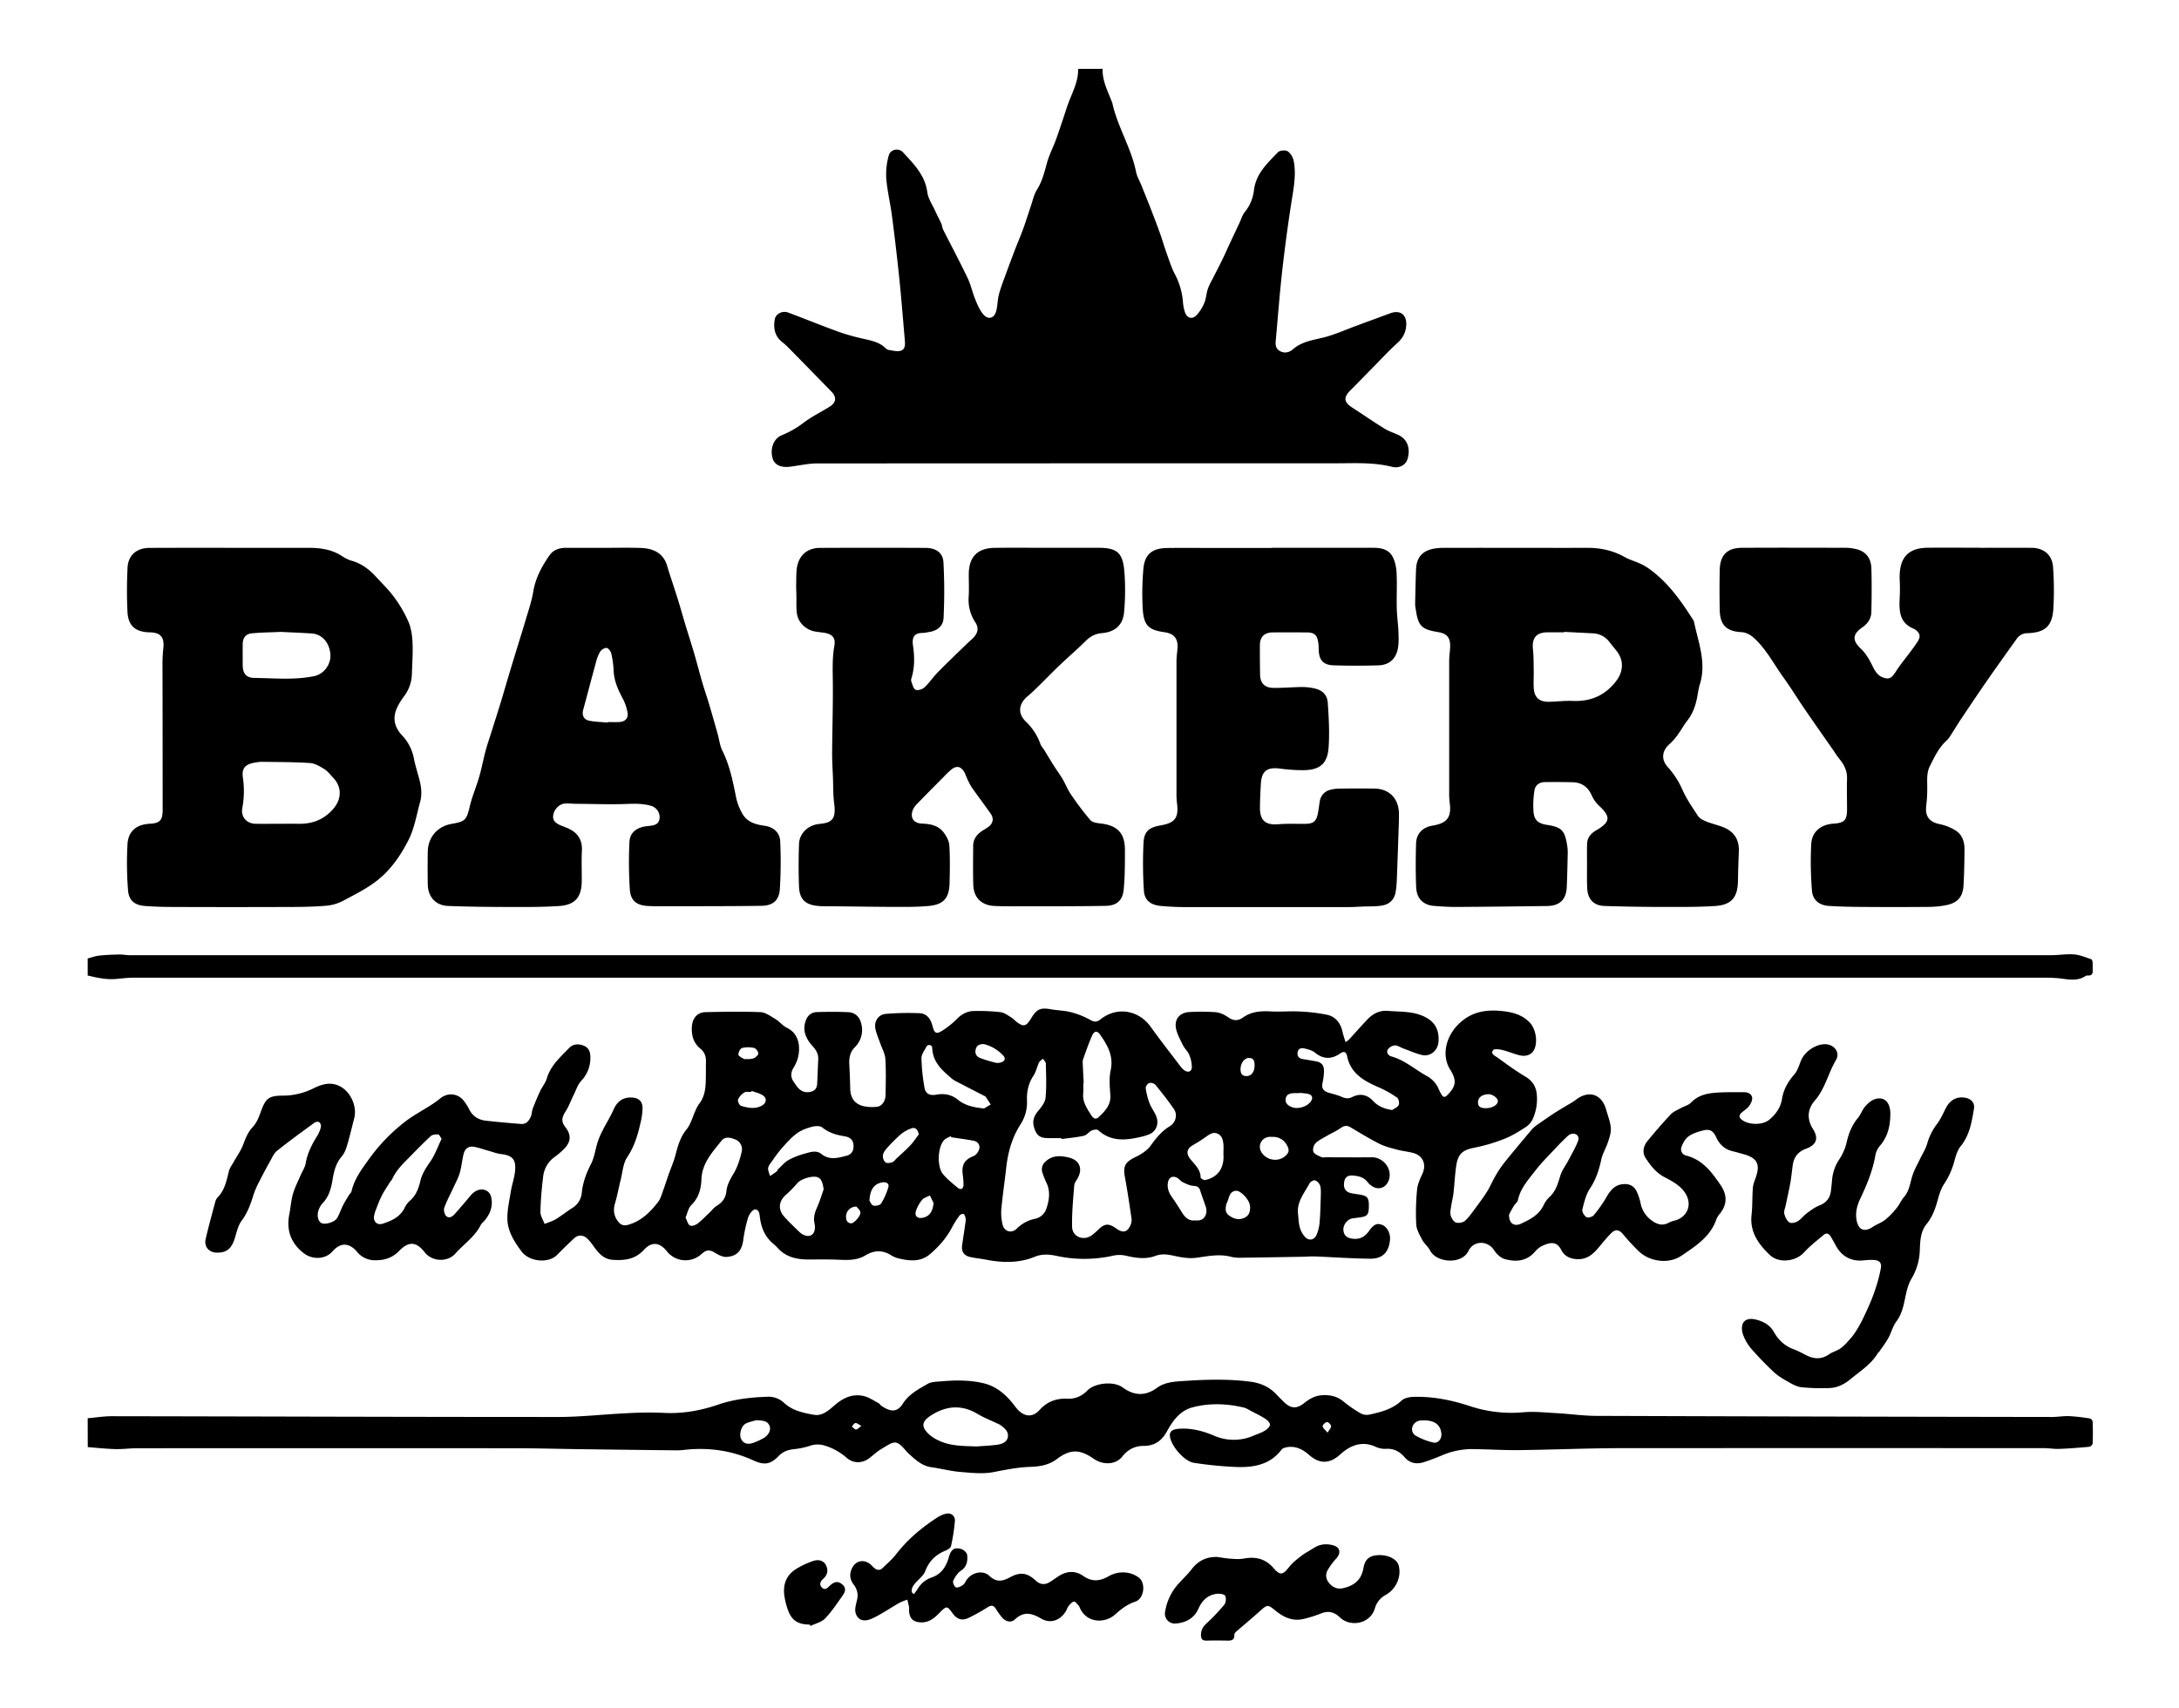 <svg id="Слой_1" xmlns="http://www.w3.org/2000/svg" viewBox="0 0 1875 1470"><path d="M948.8 59.22c-.39 10.2 4.32 19 7.82 28.09a6.27 6.27 0 0 1 .41.82c4.37 20.74 16.34 38.86 20.51 59.69.79 4 3 7.64 4.52 11.45 2.5 6.22 5 12.42 7.47 18.67 2.81 7.23 5.62 14.46 8.24 21.76 2.17 6 3.92 12.19 6.09 18.22s4.16 12.49 7.2 18.23a60.74 60.74 0 0 1 6.8 23.19 38.44 38.44 0 0 0 1.79 9.44c1.84 5.15 6.3 6.38 10 2.46a35.56 35.56 0 0 0 6.69-10.62c1.57-3.76 1.69-8.11 3-12 1.16-3.43 3.07-6.6 4.71-9.85 2.66-5.29 5.43-10.52 8-15.84 2-4.1 3.83-8.31 5.76-12.45q4.34-9.28 8.7-18.55c1.49-3.18 2.48-6.78 4.62-9.43a36.37 36.37 0 0 0 7.89-18.83c1.71-14.24 11.6-23.29 20.7-32.7 1.54-1.6 6.43-2 8.32-.75 2.53 1.66 4.61 5.3 5.2 8.41 2.29 12.1-.21 24-2.08 36q-4.48 28.8-7.76 57.79c-2.19 19.45-3.67 39-5.42 58.49-.35 3.94-1.24 8.21 2.86 10.89s8.47 1.64 11.59-1.1c8.49-7.47 19.22-8.11 29.31-11 8.63-2.49 16.92-6.19 25.37-9.32 9.76-3.62 19.54-7.19 29.3-10.79 8.15-3 13.87.95 13.66 9.59-.16 6.42-2.63 11.55-7.61 16-7.39 6.64-14.12 14-21.11 21.11-6.45 6.53-12.83 13.13-19.32 19.62-6.18 6.18-5.72 10.16 1.67 14.94 9.22 6 18.26 12.23 27.58 18 3.61 2.24 7.78 3.57 11.68 5.35 9.47 4.31 10.61 13.65 8 21.41-1.63 4.83-7.28 7.65-13 6.2-16.31-4.14-32.88-3.06-49.39-3.07q-222.69 0-445.39.11c-7.72 0-15.44 1.81-23.16 2.8-8.24 1.07-13.71-1.59-15.3-7.48-2.2-8.13 1-16.81 8-19.6a80.34 80.34 0 0 0 19-10.92c6.8-5.13 14.59-8.93 21.87-13.43 6-3.68 6.59-8.29 1.84-13.18Q696.89 318 678.24 299a54.43 54.43 0 0 0-5.16-4.56c-6.44-5.09-7.7-12-6.43-19.47.84-4.92 6.59-7.83 11.61-5.95 14.9 5.57 29.64 11.62 44.61 17a193 193 0 0 0 21.67 5.9c6.33 1.48 12.56 2.92 17.42 7.68a5.33 5.33 0 0 0 2.75 1.6c3.48.44 7.34 1.65 10.43.64 4.12-1.35 3.72-5.87 3.4-9.59-1.52-17.52-2.89-35.06-4.7-52.56-1.87-18.12-4-36.22-6.37-54.29-1.37-10.62-4-21.11-4.84-31.75a59.24 59.24 0 0 1 2.13-19.79c1.47-5.43 8.5-6.85 12.32-2.71 9.17 10 18.9 19.53 20.85 34.25.75 5.62 4.41 10.87 6.85 16.25 1.64 3.6 3.54 7.09 5.16 10.7.74 1.67.81 3.65 1.62 5.27 7 13.85 14.28 27.53 21 41.52 2.86 6 4.23 12.68 6.76 18.85 1.81 4.42 3.78 9.06 6.83 12.6 4.28 5 9.51 3.39 11.13-3.07 1.16-4.58 1.07-9.47 2.25-14 1.45-5.58 3.58-11 5.55-16.43q4-10.95 8.15-21.81c2.39-6.24 5.06-12.39 7.34-18.68 2.34-6.44 4.33-13 6.55-19.52 1.58-4.62 2.57-9.65 5.11-13.69 4.53-7.21 6.47-15.08 8.65-23.09 1.83-6.72 5.12-13 7.56-19.59 2.23-6 4.2-12.1 6.25-18.16 1.67-4.92 3.14-9.91 5-14.76 3.53-9.27 8.35-18.16 8-28.52zM75.46 1220.61c7-.61 14-1.75 21-1.74 127.89.19 255.79.67 383.68.66 19.56 0 39.12-2.29 58.69-3.2a315.4 315.4 0 0 1 32.1-.35c16.23.9 31.72-1.86 47-7.07 13.75-4.71 28-6.32 42.46-6.78a19.36 19.36 0 0 1 14.29 5.26c7.26 6.71 16.54 8.66 25.68 10.26 7.44 1.31 13.08-4.19 18.15-8.5 7.42-6.3 15.32-9.84 24.81-7.61 4.42 1 8.43 3.87 12.55 6 1.05.55 1.7 1.81 2.7 2.48 7.32 4.89 13.18 6.12 18.35-2s13.45-12.45 21.35-17c3.22-1.86 7.69-1.8 11.62-2.15 12.27-1.07 24.59-1.23 36.6 1.68 11.19 2.71 19.43 10 26.3 19 .94 1.21 1.85 2.45 2.89 3.57 6 6.37 12.92 6.91 18.75.49 6.52-7.18 14.11-10.16 23.68-9.81a21.87 21.87 0 0 0 17.37-6.89c6.54-6.8 22.83-8.42 30.48-2.85 10 7.3 19.61 7.68 29.6.41 6.68-4.86 14.62-5.36 22.38-5.88 19.27-1.3 38.54-1.93 57.8.55 8.89 1.14 16.5 4.41 22.62 11 2 2.14 4.09 4.15 6.15 6.22 6 6 11.07 6.53 17.8 1.15 4.69-3.75 9.58-6.45 15.72-6.73 6.66-.3 12.59.91 17.94 5.37a108.66 108.66 0 0 0 15.11 10.41 11.36 11.36 0 0 0 7.49.89c9.87-2.2 19.6-4.62 27.42-12 2.35-2.22 6.7-3.12 10.17-3.22 16.87-.51 33.19 2.8 49.16 8.11a113 113 0 0 0 45.78 5.11c9.54-.8 19.27.29 28.9.83 11.16.63 22.29 2.26 33.44 2.3q196.22.67 392.42.95c4.89 0 9.8-.93 14.67-.73a165.27 165.27 0 0 1 17.72 2 3.76 3.76 0 0 1 2.45 2.63c.23 6.28.26 12.58 0 18.85a4.07 4.07 0 0 1-2.68 2.88c-8.65.81-17.32 1.5-26 1.84-4.41.18-8.86-.65-13.29-.65q-180.83-.06-361.65 0c-29.88 0-59.75 1.34-89.62 1.7-13 .16-26-.68-39.05-.86a65.45 65.45 0 0 0-27.33 5.24c-5.2 2.25-10.53 4.24-15.92 6-6.18 2-12 .94-16.38-4.11s-9.41-7.87-16.38-7.36a19.42 19.42 0 0 1-8.93-1.89c-11.71-5.29-22-.83-30 6.52-9.32 8.49-18 8.58-27.1.54-5.22-4.59-11.16-7.7-18.41-6.68-1.85.25-4.24.91-5.25 2.25-9.73 12.84-23.67 15.32-38.23 14.9a334.79 334.79 0 0 1-37-3.59c-8.29-1.17-19.7-14.4-20.75-22.71-.51-4.06 1.66-6 6.89-6.54 10.85-1 21 1.63 30.86 5.78a42.57 42.57 0 0 0 34.35 0c3.24-1.36 6.67-2.44 9.64-4.26 1.9-1.15 4.3-3.42 4.31-5.19s-2.41-4-4.3-5.2c-4.22-2.67-8.77-4.81-13.2-7.15a20.66 20.66 0 0 0-4.51-2.2c-14.83-3.57-29.73-4.2-44.59-.3-11 2.89-17.08 11.66-22.12 20.8-4.49 8.12-10.65 12.35-19.79 12.37-7.71 0-13.67 3-18.55 9.17-5.56 7.08-16.41 7.59-24.62 1.89-12-8.36-20.2-8.38-31.83.37-6.77 5.1-14.72 6.37-22.6 6.62-10.8.35-21.13 2.43-31.67 4.49-9.22 1.8-19.16.67-28.7-.12-8.35-.69-16.57-2.9-24.9-4.07-7.48-1-12.74-5.64-18-10.33a38.81 38.81 0 0 1-3.91-3.89c-8.67-10.16-10-8.16-21.63-1.13-3.65 2.2-6.75 5.28-10.2 7.83-5.88 4.35-13.44 4.32-19-.48a51.66 51.66 0 0 0-18.66-10.52 20.64 20.64 0 0 0-13.42.22 66.78 66.78 0 0 1-13.39 2.77c-5.06.57-9.41 2-13.08 5.8-7.16 7.43-12.48 8.17-21.84 3.88-19.16-8.77-39.26-11.4-60.11-9a56.56 56.56 0 0 1-6.89.32q-41.38-.45-82.77-1c-17.93-.23-35.85-.77-53.78-.79q-163.34-.12-326.68 0c-6.27 0-12.56.9-18.81.73-7.92-.21-15.81-1.1-23.72-1.7zm764.88 24.29c5.78-.45 11.6-.67 17.34-1.43 4.17-.54 8.71-2 9.55-6.61.91-5-3.1-8-6.76-10.62a14.87 14.87 0 0 0-2.48-1.18c-5.66-2.71-11.55-5-16.92-8.22-13.65-8.11-26.84-7-39.8 1.27-8.44 5.36-8.84 10-1.49 16.7a31.66 31.66 0 0 0 7.28 4.65c10.51 5.3 21.94 4.98 33.28 5.44zm-189.54-22.63c-2 .62-5.66 1.32-8.91 2.85-4.06 1.92-6.12 9.39-4.16 13.3 2.12 4.22 5.81 5.24 11.45 3a61.39 61.39 0 0 0 7.5-3.46c4.53-2.54 6.87-6.87 5.61-10.51-1.62-4.69-5.82-4.79-11.49-5.18zm575 .19h-2.3c-3.69.12-6.61 1.71-8 5.17a6.52 6.52 0 0 0 3.23 8.28 55.45 55.45 0 0 0 14.68 5.64c4.18.85 7.3-3.3 6.87-7.69-.67-7.41-5.66-11.34-14.48-11.4zm-83.42 10.61c1.51-2.72 3.2-4.38 3-5.73s-2.45-3.56-3.56-3.42c-1.44.18-3.74 2.36-3.68 3.56.07 1.52 2.14 3 4.24 5.59zm-401.18-5.86c-2.35-1.23-3.8-2.61-5.05-2.46s-2.13 1.93-3.19 3c1.21.91 2.41 2.52 3.63 2.54s2.47-1.56 4.61-3.08zM75.46 824.89c3.31-.84 6.58-2.08 9.94-2.44 5.73-.62 11.51-.82 17.27-.94 3-.07 6.11.6 9.16.6h1652.75c6.72 0 13.5-1.19 20.17-.68 5 .38 9.84 2.53 14.69 4.12.65.21 1.14 1.74 1.21 2.7.18 2.44 0 4.9.1 7.35.09 2.65-1 4-3.76 4a4.25 4.25 0 0 0-2.25.33c-8.32 5.55-17.22 2.27-25.94 1.81-2.14-.11-4.28-.27-6.43-.27H114.23c-6 0-11.9 1.1-17.85 1.26a60.69 60.69 0 0 1-10.81-1c-3.4-.52-6.74-1.41-10.11-2.14zM1157.81 896.89a22.63 22.63 0 0 0 2.81-2c5.37-5.84 10.61-11.81 16.07-17.55 4.76-5 10.58-7.93 17.66-7.32 8.82.77 18.06.36 26.3 3 13.29 4.24 18.08 12.25 17.12 23.88-.59 7.18-7 12.73-14 11.12-5.6-1.29-11-3.74-16.4-5.72-2.42-.88-4.85-2.68-7.2-2.57a8.4 8.4 0 0 0-6 3.56c-1.53 2.7.6 5.31 3.27 6 11.53 3.2 20.26 11.32 30.45 16.85a23 23 0 0 1 10.38 11.86 28.76 28.76 0 0 0 2.41 4.43c1.27 1.93 2.6 2.15 4.44.35 7.88-7.75 8.56-12.89 2.7-22.28-7.46-12-3.78-27.74 6.59-38.4 10.71-11 23.12-13.35 37.28-12 9.19.86 17.86 2.9 24.58 9.9 5.25 5.47 7.11 16.33 3.93 23.24-1.89 4.09-6.53 6.36-12.17 5.1-5.06-1.13-9.86-3.34-14.91-4.55-2.71-.65-7.18-1.37-8.26 0-2.62 3.31 1.63 4.91 3.72 6.42 7.83 5.64 15.61 11.42 23.9 16.31 6 3.58 9.14 8.38 9.86 15a41.64 41.64 0 0 1-3.64 22 17.28 17.28 0 0 1-6.33 6.85c-5.67 3.61-11.48 7.28-17.7 9.7a147.6 147.6 0 0 1-25.37 7.57c-10.44 2-14.61 5-16.22 15.62-1.18 7.85-1.48 15.84-2.39 23.75-.44 3.79-1.49 7.51-2 11.3-.38 2.55-1.05 5.35-.39 7.69s2.43 5.41 4.43 6.11c2.25.79 6.11.18 7.84-1.39 3.68-3.34 6.53-7.63 9.54-11.66 3.29-4.41 6.59-8.83 9.48-13.49 2.57-4.13 4.43-8.68 6.88-12.88a91.91 91.91 0 0 1 7.47-11.39c7.71-9.63 15.66-19.07 23.6-28.53a25.5 25.5 0 0 1 4.68-4.3c4.93-3.52 9.95-6.94 15-10.3 3.06-2 6.25-3.86 9.38-5.78s6.45-3.55 9.32-5.79c11.11-8.64 22.42-5.08 26.15 8.42 1.43 5.16 3.51 10.27 4 15.52.34 4-1.06 8.24-2.33 12.16-1.67 5.17-4.72 10-5.85 15.21-1.91 9-4.59 17.22-9.76 25-3.44 5.19-5 11.79-6.52 18-.47 1.92 1.53 5.34 3.4 6.61 1.25.85 5.13-.14 6.31-1.56a111.74 111.74 0 0 0 11-15.62c3.57-6.2 7.57-11.06 15.42-11.26 5.09-.13 8.64 2.11 10.67 6.5a45.78 45.78 0 0 1 3.29 10 23.8 23.8 0 0 0 9.79 15c4.35 3.14 9 4.62 14.17 1.9a19.68 19.68 0 0 1 4.71-1.81c12.58-2.85 17.71-16.47 6.5-27.87-4.08-4.15-9.6-7.07-14.85-9.83-7.11-3.74-11.73-9.86-15.91-16.16-3.27-4.92-2-10.6 1.7-15 6.38-7.8 13-15.45 19.9-22.77 2.3-2.44 5.83-3.76 8.87-5.47 2.8-1.57 6.33-2.36 8.44-4.55 7.31-7.6 16.68-8.46 26.23-8.86 6.43-.27 12.88-.08 19.32-.18 3.46 0 6.54 1.36 7.11 4.57.39 2.21-1 5.16-2.46 7.16-1.66 2.29-4.29 3.87-6.47 5.8-2.47 2.19-2.63 4.21.24 6.36 6 4.47 17.9 4.59 23.51-.22 5.45-4.67 9.67-10.25 10.84-17.62 1.29-8.11 4.94-14.86 10.44-21.06 2.92-3.29 4.28-8 6-12.27 3.2-7.63 12.27-13.93 20.52-14 7.81-.07 13.45 7 9.55 13.58-6.71 11.3-9.29 24.59-18.18 34.85-6.37 7.34-7.13 15.89-1.59 24.66 5 7.91 3 13.55-5.93 16.82-6.81 2.49-10.52 7.11-11.52 14.11-.71 5-1.14 10-2 15-1.19 6.59-2.71 13.13-4.07 19.7-.49 2.39-1.71 5-1.2 7.16.62 2.74 2.14 5.91 4.3 7.45 1.47 1.06 5.12.33 7.06-.83 3-1.77 5.1-4.85 7.91-6.93 3.38-2.52 6.87-5.17 10.74-6.69 6-2.34 9.27-6.25 10.09-12.45.42-3.19.71-6.39 1-9.59a37.46 37.46 0 0 1 6.35-17.93 44.65 44.65 0 0 0 6.35-15.06c1.78-7.65 4.63-14.47 9.67-20.54 2.41-2.91 3.61-6.86 6.09-9.68 2.33-2.65 5.33-5.42 8.56-6.39 8.19-2.48 13.27 3 13.14 13.17s-2.27 19.36-9.15 27.25a17.75 17.75 0 0 0-3.79 8.26c-2.32 13.11-7.31 25.2-13 37.14-2.69 5.67-4.32 11.77-3.12 18.3 1.56 8.55 6.63 10.7 13.83 5.93 3.53-2.33 7.73-3.72 11-6.32a67 67 0 0 0 9.73-10.11c2.4-2.94 3.9-6.62 6.37-9.49 4.78-5.57 5.17-12.63 7.4-19.09 1.56-4.53 4-8.77 6.06-13.12 2.15-4.51 5-8.82 6.36-13.54a49.91 49.91 0 0 1 8.28-16.71c3.4-4.43 5.59-9.8 8.27-14.78 3.48-6.45 9.48-9.37 16.49-8 5.06 1 8.06 4.49 7.21 9.51-1.93 11.31-3.68 22.62-11.39 32.1-2.86 3.5-4.28 8.44-5.49 13a66.07 66.07 0 0 1-8.81 19.56c-2.63 4-4.16 8.85-5.43 13.53-2.06 7.61-4.58 14.77-9.72 21.07s-5.47 14.55-5.75 22.34a50.68 50.68 0 0 1-7.27 24.77c-3.09 5.24-4.37 11.71-5.63 17.8-1.41 6.83-3.07 13.21-7.39 19-3 4.07-4.24 9.45-6.75 14-2.32 4.2-5.28 8-8 12-.25.37-.79.55-1 .92-5.69 9.68-15 15.43-23.38 22.37-5.62 4.68-11.55 7.64-18.61 7.84a174.06 174.06 0 0 1-23.85-.71c-3.86-.42-7.69-2.57-11.19-4.54-4.39-2.47-8.87-5.08-12.52-8.48a274.89 274.89 0 0 1-19.69-20.41 39.26 39.26 0 0 1-6.83-11.92c-1.06-2.84-1.38-6.82-.18-9.44 1.72-3.76 5.93-4.51 10-3.69 7.07 1.41 13.19 4.64 16.79 11 4 7.14 9.52 12.12 17.26 14.92 4.16 1.5 8 3.88 12 5.7 6.34 2.84 12.36 2.6 18.27-1.54 3-2.07 6.73-2.94 9.71-5a43.18 43.18 0 0 0 7.12-6.87 52.23 52.23 0 0 0 5.7-7.18 115.24 115.24 0 0 0 6.85-12.22c3.24-6.88 6.5-13.79 9-20.93a133.17 133.17 0 0 0 6.08-21.89c.89-5.09-1.78-7.06-7.17-7.08a57.92 57.92 0 0 0-7.34.35c-10.35 1.3-19-3.12-24.07-12.34-1.54-2.82-3.07-5.66-4.73-8.41-1.46-2.4-3.67-3-5.83-1.21-5.8 4.92-11.92 9.59-17 15.19-7.15 7.86-21.68 9.57-29.43 2.15-9.74-9.33-17.35-19.73-15.69-34.52.86-7.75.5-15.62 1.13-23.4.26-3.13 1.61-6.19 2.64-9.22 3.71-10.83 1-16.19-9.9-19.38-3.53-1-7.08-2-10.64-2.89-6.39-1.64-10.77-5.68-13.48-11.53-2.78-6-5.55-7.8-11.94-6.1-4.25 1.13-8.75 2.52-12.19 5.08-2.79 2.06-4.77 5.81-6 9.21a5.58 5.58 0 0 0 4.15 7.23c14 3.57 21.79 14 29.34 25 6 8.64 6.19 17-.63 25.3a16.13 16.13 0 0 0-2.82 4.72c-5.23 15-18 23-30.08 31.2-10.79 7.31-27.06 5.19-36.53-3.77a184.93 184.93 0 0 1-13.64-14.76c-3.3-3.88-6.41-4.63-10.09-1s-7 7.73-10.31 11.71c-5 6-10.24 11.16-19.17 10.73-6.21-.31-10.87-2.63-13.55-7.86-3.93-7.68-9.36-6.89-16.71-3.41a19.59 19.59 0 0 0-6 4.91c-7.26 8.33-16.56 8.94-26.1 6.23-3.44-1-6.88-4.27-8.91-7.41-5.9-9.14-18-8.26-22.11.37-5.84 12.13-27.64 10.32-33.06-.25-1.71-3.34-5-5.86-6.77-9.18-2.25-4.22-4.92-8.81-5.18-13.37a203.47 203.47 0 0 1 .72-29.82c.41-4.56 2.46-9.13 4.46-13.37 3.89-8.24.72-16.06-8.08-18.31-4.44-1.14-9.06-1.59-13.49-2.77-5.14-1.38-10.44-2.63-15.14-5-8.58-4.33-16.81-9.37-25.09-14.27-3.09-1.83-5.47-1.4-8.37.65-3.71 2.62-8 4.45-11.88 6.75-3.4 2-7.15 3.69-9.84 6.41-1.59 1.6-2.62 5.53-1.73 7.36 1 2.14 4.34 3.33 6.85 4.54 1.13.54 2.72.12 4.1.12 13.15 0 26.3.14 39.45 0 9-.09 17.15 9.05 14.81 18.42-1.93 7.7-9.18 10.74-15.51 5.92a14.71 14.71 0 0 1-3-2.81c-3.11-4.28-7.61-5.37-12.46-5.78-3.76-.33-6.76.6-7.65 4.79-1.16 5.4.6 9 5.23 10.19 3.11.78 6.36 1 9.5 1.66 5.59 1.24 6.6 3.17 6.31 11.26-.2 5.59-1.46 7.09-6.81 7.95-2.42.38-4.87.6-7.29 1-4.34.68-8.07 5.52-7.77 10 .33 4.87 3.28 7.06 8.55 7.54 6.11.56 10.12-2 13.53-6.75 4.3-5.92 6.89-6.9 11.38-5.15 4.15 1.61 7.12 7.26 6.66 12.62-.94 10.76-6.29 16.54-17.1 16.43-15.76-.15-31.5-1.32-47.26-1.94-3.64-.14-7.3.2-11 .26-17.75.31-35.49.64-53.24.85a31.33 31.33 0 0 1-8.21-.81c-10.13-2.68-20-.48-30 .85-5.86.78-12.17-.22-18-1.49s-11.11-2.37-17-.16c-8 3-16.24 2-24.47.08a26 26 0 0 0-11.26-.42 112.87 112.87 0 0 1-49.68.3c-6.28-1.33-12.33-1.72-18.46.81-13.86 5.7-28.12 5.23-42.51 2.4-4.36-.85-8.82-1.21-13.14-2.19-5.35-1.21-7.64-4.76-6.88-10.16 1-6.81 2.08-13.6 3-20.41a9.15 9.15 0 0 0-.19-3.65c-.31-1.1-1-2.82-1.72-2.89a4.35 4.35 0 0 0-3.39 1.52 81.6 81.6 0 0 0-6.38 10.09c-4.67 9-11.27 16.46-18.89 23-8.08 6.9-17.59 6-27.08 3.7a21.16 21.16 0 0 1-6.35-2.65c-7.44-4.83-14.89-4.35-22.12 0-7.45 4.5-15.44 4.14-23.62 3.78-7.93-.35-15.9-.25-23.85-.16-10.24.1-19.88-1.39-27.43-9.22a49.64 49.64 0 0 0-4.26-4.2c-6.94-5.65-10.27-13.07-11.56-21.78-.46-3.08-.42-8.1-4.47-7.85-2.22.14-5.11 4.48-6 7.44a129.51 129.51 0 0 0-4.06 19.26c-1.32 8.76-5.25 13.39-14.1 14.1-3 .24-6.49-1.33-9.21-3-5.67-3.42-7.91-3.57-12.66.61a20.39 20.39 0 0 1-29.79-2.56c-6.17-7.65-13-8.44-19.72-1.1-7.56 8.23-16.79 9.27-26.9 8.54-8-.58-12.32-6.09-16.53-11.9a42.33 42.33 0 0 0-5.23-6.37c-3.7-3.41-8-3.4-11.54-.07-4.9 4.61-9.75 9.28-14.44 14.11-7.22 7.44-23.91 6.2-30.79-3.17-6-8.14-11.68-17-12-27.45-.2-7.85 1.63-15.78 2.91-23.62 1-6.32 3.31-12.51 3.78-18.84.71-9.41-2.85-12.63-12.08-13.68-3.87-.44-7.61-2-11.41-3-4.09-1.13-8.11-2.67-12.27-3.32-4.68-.74-7.62 2.09-8.66 6.44-1.29 5.36-1.74 10.94-3.29 16.21-1.32 4.46-3.65 8.62-5.6 12.89-2.6 5.69-5.67 11.21-7.71 17.09-.7 2 .28 5.89 1.89 7.21 2.63 2.17 5.49 0 7.5-2.33q6.81-7.77 13.45-15.7c3.44-4.11 8.08-5.93 12.13-4.57s5.91 4.82 5.94 10.85-2.6 11.25-6.48 15.8c-1 1.17-2.38 2.11-3 3.43-5.09 10.17-14.61 16.4-21.87 24.62-6.85 7.77-20.13 6.87-26.3-1-7.22-9.26-13.64-9.94-22.11-1.24-5.89 6-12.58 8.08-20.66 8a19.64 19.64 0 0 1-15.62-7.37c-6.76-7.93-14.24-8-20.93-.36-6.26 7.16-17.52 7.51-25.22 1.37-11-8.78-14.69-19.87-12-33.46 1.14-5.71 1.47-11.63 3.07-17.19s4.25-10.66 6.5-15.95c1.49-3.5 3.85-6.83 4.47-10.47 1.5-8.87 5.46-16.48 10.13-23.94a25.26 25.26 0 0 0 3-7.6 4.49 4.49 0 0 0-1.49-3.89c-.92-.58-3.07-.27-4.08.47-10.83 7.91-21.68 15.79-32.16 24.15-2.69 2.14-4.24 5.82-6 9q-4.73 8.34-9 16.89a78.15 78.15 0 0 0-5.34 12.09c-2.41 8-5.14 15.51-10.27 22.38-3.15 4.22-4.2 10.08-5.89 15.3-2.85 8.8-7.17 12.27-15.56 12-6.63-.18-10.91-5.09-9.4-11.67 2.42-10.6 5.35-21.09 8.16-31.61a9.35 9.35 0 0 1 2-4.08c6.2-6.25 7.76-14.36 9.76-22.44.77-3.13 2.92-5.93 4.53-8.83 2.5-4.49 5.61-8.74 7.48-13.47 2.25-5.71 4.1-11.27 8.58-16 3.13-3.28 5.08-8 6.67-12.39 4.37-12.17 6.74-14.64 19.46-14.61a59 59 0 0 0 26.5-6.47c7.06-3.43 14.32-5.56 22.06-1.76 9.41 4.62 15.27 17.31 12.64 27.62-2 7.72-3.78 15.49-6.05 23.13-1 3.46-2.39 7.18-4.7 9.83-5.15 5.92-6.74 13-7.94 20.25-1.23 7.52-3.26 14.64-8.8 20.3a15.29 15.29 0 0 0-2.46 3.86c-2.53 5-1.67 11.11 1.74 12.92 3.14 1.65 11.46-.78 13.55-4.41 2-3.43 3.19-7.29 5-10.84 1.57-3.11 3.47-6.07 5.27-9.06.63-1 1.8-1.91 2.05-3 2.48-10.93 9.09-19.47 15.45-28.35A153.93 153.93 0 0 1 347.79 966c7.26-5.74 15.61-10.1 23.43-15.16a76.86 76.86 0 0 0 7.43-5.35c6.58-5.49 15.54-4.62 20.68 2.24a40.2 40.2 0 0 1 4.17 6.59c3 6.28 8.09 9.52 14.77 10.24q15.08 1.63 30.2 2.79c4.58.35 6.86-3 8.4-6.6.88-2.08.76-4.57 1.58-6.69 1.95-5.06 4.05-10.07 6.35-15 1.74-3.71 4.59-7 5.71-10.87 3.3-11.21 11.81-18.48 19.36-26.37 3.31-3.45 8.36-3.72 12.95-1.61 4.18 1.92 5.2 5.6 5.19 9.92a28.11 28.11 0 0 1-7.81 20c-3.06 3.32-4.53 8.12-6.61 12.31-2.27 4.59-4 9.51-6.72 13.8-3.38 5.3-4.31 8.77-.37 13.85 6.23 8 4.08 14.32-3.18 20.69a68.21 68.21 0 0 1-5.66 4.68 24 24 0 0 0-10.3 17.28c-1.22 10-2.11 20.11-2.33 30.19-.07 3.46 2.31 7 3.56 10.46 3.24-1.33 6.7-2.28 9.66-4.07 4.85-2.92 9.29-6.52 14.07-9.57a17 17 0 0 0 8.28-13.11c.92-8.83 3.79-16.82 7.91-24.73 3-5.85 3.81-12.85 5.86-19.25a66 66 0 0 1 4.11-9.61c3-6 6.63-11.67 9.33-17.78 3.21-7.25 7.86-10.84 15.46-10.69 6.13.12 9.65 3.14 9.63 9.25a59 59 0 0 1-1.78 12.7c-2.32 10.32-5.25 20.19-11.37 29.32-3.62 5.4-4 13-5.68 19.64s-2.85 13.46-4.82 20c-1.79 6-1.08 11.11 2.76 16 2.42 3.06 5.12 3.67 8.9 2.55 11-3.25 18.64-10.88 25.35-19.51 2.16-2.78 3.11-6.56 4.38-10 1.64-4.4 3-8.9 4.58-13.33 2.06-5.9 4.65-11.66 6.17-17.69 2-7.79 4.15-15.07 9.46-21.6 3.64-4.47 5.1-10.7 7.61-16.11a28.38 28.38 0 0 1 3.06-5.64c4.3-5.49 5.5-11.89 5.75-18.56.22-6 .06-11.93.2-17.89.1-4.4-1.14-8.16-4.63-11-6.15-5-8-11.68-7.46-19.32.47-7.11 4.69-12.14 11.78-12.29 15.72-.33 31.46-.63 47.15 0 4.41.19 8.86 3.52 13 6 3.51 2.12 6.19 5.74 9.82 7.49 10.21 4.92 11.77 15.67 9.62 25.31a31.77 31.77 0 0 1-4 9.18c-2.42 4-2.5 8 0 11.67 3.13 4.63 6 9.84 13.08 9.19 4.52-.42 7.1-2.66 7.33-7.17.37-7 .57-14 .93-21 .23-4.65-1.85-8.08-4.88-11.45-5.71-6.32-9.06-13.46-5.74-22.26 1.66-4.4 5-6.86 9.36-7 9-.29 18-.34 27.06.07 6.16.29 10 4.2 11.3 10.31a20.72 20.72 0 0 1-5.66 19.9c-4 4.12-5 8.88-4.74 14.32q.57 10.54.81 21.1c.18 8.44 3.93 13.65 12.15 15.42a35.91 35.91 0 0 0 11 .34c4-.38 7.16-4.78 7.26-10 .19-10.42.49-20.88-.19-31.27-.3-4.55-2.88-9-4.43-13.42-1.39-4-3.19-8-4.07-12.12-1.38-6.56 2.3-12.51 8.93-13.12a234.1 234.1 0 0 1 28.78-.57c6.28.2 9.7 4.58 11.22 10.49 1.86 7.25 3.4 8 9.66 3.87a75 75 0 0 0 11.67-9.59c4-4 8.69-6.55 14.21-6.64a167.25 167.25 0 0 1 23.27 1c3.36.42 6.49 3 9.62 4.82a28.18 28.18 0 0 1 3.1 2.73c6.83 5.48 9.11 5.06 13.62-2.45 4.74-7.91 8-9.21 17.17-7.57 5.55 1 11.31 1 16.74 2.42a69.31 69.31 0 0 1 16 6.23c3.6 2 5.89 3 9.65 0 14-11.23 32.71-8.13 43.12 6.33 8.47 11.77 17.41 23.19 26.18 34.74a14.17 14.17 0 0 0 2.62 2.57c3.18 2.44 6.55 1.52 6.68-2.37a27.79 27.79 0 0 0-2.33-10.95c-1.16-2.9-3.88-5.15-5.27-8-2.37-4.87-5.24-9.82-6.11-15-1.31-8 3.77-13.34 11.85-13.64a173 173 0 0 1 22.43.15c3.75.35 7.68 2.25 10.84 4.44 4.48 3.11 8.38 3.14 12.65.09 7.29-5.19 15.5-5.68 24.12-5.2 8.09.46 16.26-.37 24.35.06a146.29 146.29 0 0 1 24 2.86c7 1.58 11.31 6.91 13 14.09.62 2.95 1.63 5.79 2.72 9.39zm-244.52 83.44l-.12-.8h-11c-7.35 0-10.26-2.21-12.35-9.13-1.66-5.53-.15-10 3.58-14.37 2.75-3.25 5.91-7.29 6.28-11.22.93-9.7.46-19.54.26-29.32 0-1.47-1.61-2.9-2.47-4.35-1.16 1.08-2.75 2-3.39 3.29-1.77 3.72-2.56 8-4.8 11.39-4.39 6.61-5.87 13.87-5.58 21.43a34.37 34.37 0 0 1-5.58 20.47c-7.37 11.5-10.85 24.2-12.32 37.63-1.29 11.72-3.07 23.39-4.14 35.12a42.27 42.27 0 0 0 1.08 13.63c1.49 6 7.82 7.68 12.22 3.3a30.87 30.87 0 0 1 15.49-8.41 13 13 0 0 0 9.93-8.73c2.56-7.59 3.64-15.2-.16-22.8a72 72 0 0 1-3.06-7.69 8.75 8.75 0 0 1 2.44-10c6-5.7 13.11-5.26 20.29-3.49 8.89 2.19 11.88 9.25 7.66 17.35-1.13 2.17-3 4.3-3.18 6.55-.93 11.89-2.11 23.83-1.85 35.72.2 8.84 10.22 12.47 17.3 7a52.52 52.52 0 0 0 4.84-4.23c6-5.83 9.16-6.1 16.06-1.21 5.85 4.14 9.75 3 12.32-3.74a10.25 10.25 0 0 0 .63-5c-1.79-11.94-3.51-23.9-5.72-35.77-1.73-9.33.3-12.87 8.87-17 5-2.41 10.22-5.65 13.33-10 4.73-6.56 9.47-12.47 16.54-16.72 5.14-3.08 6.66-10 3.53-14.58-5-7.32-10.53-14.3-16.16-21.16a5.86 5.86 0 0 0-5.27-1.34c-1.39.5-3.1 3-2.91 4.41a59.8 59.8 0 0 0 3.29 13c1.51 3.95 4.36 7.41 5.84 11.38 2.48 6.67-.35 13.07-6.21 15.34a43.91 43.91 0 0 1-5.23 1.74c-13.56 3.29-26.89 5.29-38.63-5.35-1-.9-3.94-.41-5.56.34-2.43 1.13-4.3 4-6.75 4.49-6.38 1.42-12.9 1.96-19.34 2.83zm-323.4 67.58c1.37 2.69 2 5.79 3.78 6.81 1.45.83 4.79-.26 6.48-1.55 3.81-2.91 7.14-6.46 10.64-9.77 2-1.88 3.67-4.23 6-5.61 4.83-2.93 7.7-6.94 8.26-12.5.6-6 3.57-10.75 6.55-15.85 3.22-5.53 5.19-12 6.62-18.29a8.94 8.94 0 0 0-5.22-10.33c-4-1.71-9-3-12 .77-7.94 9.94-16.9 19.39-17.43 33.46-.3 8.13-2.32 15.84-8.67 22.07-2.64 2.54-3.35 6.97-5.01 10.79zm708.63-2.59c-.15 7.67 4.4 10.53 10.18 7.89 7.83-3.58 15.49-7.48 19.52-15.91a23.61 23.61 0 0 1 5.07-7.07c5.51-5.08 7.32-11.72 9.4-18.55 1.37-4.5 4.5-8.45 6.72-12.71 3-5.66 6.27-11.21 8.54-17.14 1.58-4.13-2.17-7.25-6.46-5.71-1.74.63-3.18 2.25-4.6 3.59-2.53 2.42-5 4.9-7.39 7.47-6.2 6.71-12.83 13.09-18.36 20.32-6 7.8-12.89 15.21-15 25.44-.36 1.76-2.42 3.11-3.44 4.8-1.77 2.96-3.34 6.03-4.18 7.58zM380 980.12c-1.22-1.66-2-3.71-2.89-3.75-2.14-.09-4.94.07-6.36 1.35-5.95 5.4-11.54 11.2-17.17 16.94-6.18 6.3-12.75 12.31-16.35 20.67-.23.53-.9.85-1.21 1.36-2.48 4-5.14 7.85-7.32 12a104.29 104.29 0 0 0-4.65 11 31 31 0 0 0-2.2 7c-.66 5 2.83 8 7.6 6.45 7.49-2.48 14.62-5.58 18.53-13.25a20.08 20.08 0 0 1 4.55-6.31c5.39-4.54 7.62-10.62 9.16-17.1s5-11.59 8.74-17c3.98-5.81 6.35-12.75 9.57-19.36zm817.94-24.76c2-1.42 4.79-2.46 5.63-4.38.73-1.65 0-5.35-1.44-6.32a87.88 87.88 0 0 0-15.44-8.72c-12.74-5.48-24.42-11.76-27.53-27-.74-3.6-2.61-4.56-5.89-2.3-7.43 5.13-14.58 5.24-21.86-.76-2.33-1.93-5.76-2.72-8.83-3.5-2.69-.68-5.48-.1-6 3.27-.5 3.17 1 5.29 4.37 5.84 3.78.62 7.55 1.24 11.32 1.93 4.79.87 7 3.28 7 8.15a51.2 51.2 0 0 1-1.25 10.46c-1 4.53.76 7 5 8.32 3.8 1.15 7.74 2 11.33 3.61 3.19 1.45 6 1.85 9.16.25 6.73-3.39 12.8-2.19 17.95 3.24 4.22 4.61 9.54 6.83 16.43 7.91zm-265.43-23.19h-.35a79.22 79.22 0 0 1-.06 8.72c-.81 7.51 3.32 13.16 6.92 19 1.29 2.08 3.57 4.14 6.09 1.8 5.64-5.24 11-10.58 10.32-19.47-.52-7-1.18-14.32.28-21.06 2.65-12.22-2.64-21.45-9-30.58-2.52-3.6-5.06-3.52-6.87.52-3 6.66-5.35 13.62-7.86 20.5a9.75 9.75 0 0 0-.29 3.63c.22 5.64.53 11.29.82 16.94zm-198.07 54.14c0-4.72-2.33-7.54-8-8.42-6.92-1.09-13.21-3-18.88-7.54-2-1.56-6.16-1.33-9-.55-4.52 1.25-9.24 2.94-12.95 5.7-4.77 3.55-8.81 8.16-12.82 12.63a125.33 125.33 0 0 0-8.22 10.9c-1.38 2-3.26 4-3.58 6.15s1 4.65 1.63 7c1.86-1.28 3.79-2.48 5.57-3.87.69-.53.9-1.64 1.55-2.24 3-2.73 5.68-6 9.11-7.89a65.31 65.31 0 0 1 13.66-5.29c4.68-1.38 10-3.13 14.19.22 7.17 5.78 14.54 3.37 21.84 1.57 3.87-.93 6.07-4.11 5.9-8.37zm-25.69 37.33c-.92-6.44-2.21-9.41-5.41-10.52-4.29-1.48-14 1.51-17.11 5a95.78 95.78 0 0 1-9.57 9.85c-6.54 5.49-7.55 12.8-1.79 19.24 4.27 4.77 8.94 9.19 13.57 13.62a12.25 12.25 0 0 0 4.34 2.45c4.2 1.47 7.74-.73 8.3-5.13a14.33 14.33 0 0 0-.16-5c-1.21-5.09.17-9.57 2.24-14.19 2.23-4.96 3.76-10.2 5.59-15.32zm138-69.6l5.73-3.45c-1.39-2.18-2.74-4.37-4.19-6.5a4 4 0 0 0-1.51-1c-7.33-3.79-14.67-7.55-22-11.37a28.7 28.7 0 0 1-5.51-3.22c-8.27-7.1-16.72-14.18-17.07-26.5a2.64 2.64 0 0 0-5-1.16c-1.7 3.19-4.35 6.58-4.29 9.86a166.23 166.23 0 0 0 2.61 25.45c.91 5.23 4.62 7 10 6 7-1.25 13.21-.19 18.94 4.48s13.07 6.49 22.29 7.37zm-28.21 24.73c-.13-.32-.27-.64-.41-1-2 1.18-4.44 2-5.9 3.62-5.38 6.07-6.07 22.75-.83 29.07 3.67 4.41 8.26 8.13 12.74 11.78 2.61 2.13 4.79 1 4.93-2.33a58.2 58.2 0 0 0-.68-9.11c-1-8.74 1.73-12.78 9.54-15.92 2.15-.86 4.21-3.88 4.77-6.26.75-3.24-1.44-6.13-4.79-6.8-6.4-1.26-12.91-2.05-19.37-3.05zm234.21 12.57a62.46 62.46 0 0 0 0-6.42c-.38-3.71-1.13-7.47-5-9.21s-7 .51-10 2.69c-3.59 2.53-7.31 4.92-11.13 7.09-5.38 3.07-6.29 7.11-2.41 12s8.9 9 8.92 16c0 .76 2.82 2.38 4 2.12 10-2.22 15.4-9.08 15.7-19.24-.03-1.66-.08-3.37-.08-5.03zm64.15 53.18c.47 3.94.51 8 1.54 11.78a20.42 20.42 0 0 0 4.47 8.23c3.41 3.67 8 2.8 10-1.82a34.72 34.72 0 0 0 2.6-10.57c.62-7.3.76-14.64 1-22 .08-3.19.3-6.53-.49-9.55a8 8 0 0 0-4.34-4.7c-1.16-.45-4.05 1.08-4.77 2.46-4.38 8.29-11.06 15.76-10.01 26.17zm-88.27 5.8c8.65 1 10.67-6.54 8.87-11.86-1.57-4.64-3.29-9.23-4.77-13.89-.94-2.93-2.63-3.75-5.76-3.94s-6.23-1.76-9.15-3.14c-1.75-.82-3-2.62-4.69-3.64-3.83-2.34-7.39-.63-8.14 3.8s.49 8.4 3.09 12.11c3.13 4.48 6.14 9.07 9 13.76s6.25 7.48 11.55 6.8zm-238-73.93c-1-4.56-3.14-6.49-6.57-5.18a30.51 30.51 0 0 0-9 5.07 140.46 140.46 0 0 0-12.22 12.3c-1.48 1.64-2.92 3.85-3.13 5.93a7.58 7.58 0 0 0 2.16 5.85c1.22 1 4 .54 5.84-.05 1.45-.47 2.53-2.11 3.74-3.26 4-3.75 8.12-7.34 11.87-11.31 2.68-2.86 4.84-6.22 7.27-9.35zm285.11 62.46c-.08-.42-.2-1.49-.46-2.52-1.18-4.62-7.83-11.66-11.5-11.47-6.08.31-6 6-7.88 9.94a11.12 11.12 0 0 0-.77 2.16c-.78 3.44-.88 6.73 2.4 9.11 4.09 3 8.44 4.28 13.32 2 3.62-1.69 4.95-4.73 4.85-9.22zm18.76-60.33c-7.67-1.06-12.57 6.2-9.48 12.35 3.66 7.3 13.85 9.64 20.31 4.59 3.87-3 4.48-5.74 2-9.93a13.23 13.23 0 0 0-12.87-7.01zM646.73 938.9c-.13.28-.25.57-.37.85-2 .12-4.4-.43-5.86.5a13.83 13.83 0 0 0-5.44 6c-.54 1.36 1.14 5 2.51 5.45 6 1.88 12.28 3.14 18.21-.26 3.78-2.17 4.3-6.15.77-8.61-2.82-1.97-6.55-2.67-9.82-3.93zm199.88-40.3c-4.72-.11-6.56 1.87-7.14 5.11-.65 3.62 1.23 5.95 4.44 7.08a132 132 0 0 0 12.72 3.85 9.71 9.71 0 0 0 5.32-.49c2.65-1 3.53-3.17 1.52-5.44a33.47 33.47 0 0 0-16.86-10.11zm-98.44 134.83c.57.77 1.6 3.64 3.31 4.13 2 .56 5.75-.24 6.68-1.73a57.1 57.1 0 0 0 6.23-14c.9-3-1.44-4.66-4.74-4.25-7.06.89-11.12 5.91-11.48 15.85zm369.75-92.83v.23c-1.53 0-3.06-.06-4.58 0-3.23.16-6.35.88-7 4.62-.69 4.07 2.07 6.17 5.41 7.45 5.16 2 13-.45 16.13-4.87 2.18-3 1.38-5.7-2.25-6.58a58.07 58.07 0 0 0-7.71-.85zm-314.56 94.85c-1.06-2.18-2.13-4.37-3.19-6.56-2.28 1.22-5.17 1.93-6.71 3.76a30.17 30.17 0 0 0-5.29 9.54c-1.44 4.28 1.33 6.82 5.74 5.9 5.84-1.21 8.6-5.09 9.45-12.64zm475.24-81.68c5.54 0 10.5-3 10.27-6.26-.19-2.58-4.52-5.75-7.85-5.75-5.47 0-9.13 2.69-9.21 6.77-.07 3.76 1.87 5.25 6.79 5.24zM643.21 911.4v.26c1.94-.31 4.12-.19 5.77-1.06s3.69-2.84 3.54-4.09c-.2-1.72-2.09-4.26-3.65-4.59a22.76 22.76 0 0 0-10.32.05c-1.55.42-3.22 3.67-3.17 5.6 0 1.32 2.85 2.73 4.62 3.75.85.47 2.14.08 3.21.08zm436.33 5.69c0-3.26-.34-6.35-4.61-6.53-4-.17-7.36 4.29-7.46 9.46-.07 3.53 1 6.08 5.06 6.11 4.25.02 6.98-3.51 7.01-9.04zM737 1038.52a8.57 8.57 0 0 0-9 8.43c0 3 .78 5.6 4.34 5.92 2.42.21 8.6-6.66 8-9.58-.34-2.04-2.55-3.73-3.34-4.77zM902.45 471.46h42.33c15.93 0 21.12 3.74 22.64 19.44a203.62 203.62 0 0 1-.15 35.78c-.9 11.19-7.7 17.24-19 18.21-5.93.52-10.26 2.92-14.37 7.05-7 7-14.64 13.48-21.83 20.35-6.64 6.34-13 12.94-19.57 19.36-2.73 2.68-5.54 5.29-8.45 7.76-7.55 6.4-8.49 14.61-1.43 21.53a49 49 0 0 1 12.64 19.39c.62 1.82 2.13 3.33 3.17 5 2.88 4.68 5.68 9.41 8.61 14 2.36 3.73 5 7.27 7.27 11.07 2.54 4.34 4.35 9.14 7.18 13.26a253.89 253.89 0 0 0 16.78 22.21c1.76 2 5.78 2.53 8.87 2.88 14.43 1.64 20.89 8.38 20.85 22.87 0 11.15 0 22.33-1 33.42-.84 9.77-5.79 14.43-15.69 14.6-26 .46-52 .33-78.05.39-5.95 0-11.92 0-17.85-.32-10.94-.63-17.61-7.26-17.91-18.23-.32-11.19-.14-22.39-.08-33.59 0-5.34 2.82-9.27 7-12.29 2-1.43 4.23-2.51 6.17-4 3.79-2.88 4.78-7 2.11-10.94-5.37-7.81-11.17-15.31-16.58-23.08a58.1 58.1 0 0 1-4.14-8.09c-.94-1.92-1.51-4.07-2.7-5.8-2.8-4.1-6.23-4.71-10.21-1.72a63.87 63.87 0 0 0-6.68 6.29c-7.64 7.69-15.28 15.39-22.83 23.18a17.52 17.52 0 0 0-4 5.47c-2.66 6.86.52 11.64 7.84 11.91 7.15.26 14 1.63 18.52 7.51 2.46 3.21 4.72 7.44 5 11.33.66 10.85.45 21.77.16 32.66-.35 12.79-5.28 18.24-18 19.41-8.35.78-16.78.81-25.17.79-18.09 0-36.18-.31-54.26-.5-5.34-.06-10.72.17-16-.34-10.72-1-15.69-5.86-16.09-16.46-.47-12.25-.43-24.54 0-36.8.29-9 7.56-16.31 17.42-17.28 10.26-1 14.7-3.46 12.84-17.6-1-7.37-.78-14.89-1.07-22.34s-.75-14.7-.7-22c.13-20.69.85-41.39.57-62.07-.13-9.82-.42-19.5 1.34-29.26 1.24-6.92-1.7-10.15-8.76-11.28-2.72-.44-5.49-.62-8.19-1.15-7.85-1.51-14.33-7.86-15.32-15.71-.63-5-.29-10-.38-15.06-.08-3.66-.3-7.34-.19-11 .16-5-.1-10.19 1-15 2.28-9.66 9.37-15.08 19.4-15.13q45.33-.22 90.65 0c9 0 15.13 3.92 15.66 12.32a460.75 460.75 0 0 1 .1 48c-.31 7.13-5.69 11.25-13 12.16a36.1 36.1 0 0 1-5 .73c-7.06-.09-9.32 3.62-8.31 10.72 1.38 9.59 1.56 18.9-1.3 28.2a4.42 4.42 0 0 0-.17 2.72c1 2.58 1.75 6.32 3.69 7.23s5.89-.38 7.7-2.06c4.23-3.94 7.47-8.92 11.54-13.05 8.38-8.51 17-16.74 25.58-25.07 1.87-1.81 4-3.41 5.65-5.38 3.37-3.93 3.85-8 1.05-12.27a35.32 35.32 0 0 1-5.81-22.24c.41-6.41.05-12.87.08-19.32.08-14.88 7.38-22.51 22.25-22.71 15.49-.21 31-.05 46.47-.05zM1304.79 471.49c20.09 0 40.18.1 60.27 0 11.73-.09 22.76 2.15 33.08 8 3.84 2.17 8.21 3.36 12.26 5.19a48.45 48.45 0 0 1 7.63 4.14c16.61 11.52 28 27.6 38.67 44.36a6.69 6.69 0 0 1 1 2.06c3.68 17.71 10.83 35.08 5 53.72-1.22 3.93-1.69 8.1-2.52 12.15-1.45 7.16-4 13.76-8.63 19.58-2.75 3.45-4.78 7.48-7.41 11a49.71 49.71 0 0 1-7.39 8.56c-6.63 5.66-7.57 13.28-1.84 19.73a71.09 71.09 0 0 1 12.48 19.02c3.56 8.2 8.71 15.75 13.71 23.22 1.53 2.29 4.67 3.82 7.38 4.91 5 2 10.32 3.05 15.21 5.18 9 3.91 12.94 10.9 12.56 20.49-.33 8.41-.64 16.83-.76 25.25-.21 14.33-5.56 20.81-19.81 21.71-13.73.87-27.54.84-41.31.81-17.89 0-35.8-.24-53.69-.85-9.41-.32-14.49-5.84-14.92-15.33-.32-7.17-.13-14.37-.15-21.55 0-5.49-.12-11 .06-16.46s3.18-9 7.75-11.7c12.52-7.29 12.81-11.84 2.15-21.57a28.62 28.62 0 0 1-6.11-9c-3.28-7-8.58-10.67-16.19-10.87-8-.2-15.94-.22-23.92-.13-4.7 0-8.28 2.64-8.95 7.12a79.5 79.5 0 0 0-.82 18.67c.63 7.06 4.26 9.92 11.42 11 12.81 2 15.51 4.74 17.53 17.81a34.92 34.92 0 0 1 .49 5.94c-.21 9.93-.41 19.85-.84 29.76-.48 10.82-6 16.2-17 16.36q-39.32.54-78.63.81c-6.12 0-12.25-.44-18.36-.88-9.37-.68-15.16-6.19-15.58-16.08-.52-12.53-.46-25.1-.09-37.64.26-8.64 5.65-14 14.21-15.4 12.8-2.16 16.5-7.34 14.65-20.32a59.79 59.79 0 0 1-.38-8.26V568.82c0-4.12.73-8.23.85-12.36.21-7.68-2.86-11.23-10.43-12.45-14.32-2.32-17.17-5.27-19.23-19.95a26.06 26.06 0 0 1-.49-4.1c.21-10 .4-19.91.78-29.86.41-10.52 5.6-16.32 16-18a50.45 50.45 0 0 1 7.77-.6q31.26-.04 62.54-.01zm41.21 72.33v.38h-14.25c-9.71 0-13.72 4.89-12.67 14.54.65 5.88.55 11.85.66 17.78.09 5.05-.22 10.12 0 15.16.38 8.53 4.7 12.52 13.2 12.31 6.72-.16 13.46-1 20.16-.74 15.73.7 28.25-4.71 37.83-17.44 5.85-7.79 6.49-17.12.56-25-2.12-2.81-4.45-5.46-6.58-8.26a18.52 18.52 0 0 0-14.17-7.45c-8.23-.47-16.47-.84-24.74-1.28zM198.54 471.48h66.7c10.41 0 20.45 1.33 29.41 7.37a30.28 30.28 0 0 0 8.31 3.87c8.27 2.39 14.75 7.33 20.42 13.52 5.38 5.85 11.18 11.42 15.84 17.81a108.17 108.17 0 0 1 12.2 21c2.35 5.48 3.28 11.85 3.55 17.89.41 9.15-.27 18.35-.55 27.53a33 33 0 0 1-7 19.14 61.79 61.79 0 0 0-4.25 6.56c-5.59 9.82-4.9 18.31 2.66 26.59a39.53 39.53 0 0 1 10.25 19.65c1.05 5.55 2.73 11 4.25 16.46 2 7 3.16 14.15 1.17 21.32-3.06 11.06-4.9 22.8-10 32.83-5.65 11-12.39 21.55-22 30.54-10.32 9.65-22.42 15.31-34.3 21.75a39.28 39.28 0 0 1-15.36 4.29c-11 .88-22 1-33.05 1q-47.38.18-94.76 0c-9 0-18-.16-27-.84-9.35-.7-14.24-4.74-14.88-13.82a299.34 299.34 0 0 1-.45-39.39c.71-11.39 7.89-17 19.26-17.6 8.5-.41 11-3 11-11.79q0-63.24-.14-126.49a122.16 122.16 0 0 1 .74-12.83c1-9.44-2.37-13.44-11.69-13.61-12.19-.23-18.57-5.52-19.17-17.57-.63-12.65-.57-25.39.05-38 .54-10.88 7.87-17.08 18.86-17.11 23.32-.12 46.62-.07 69.93-.07zM240.65 709c5.21 0 10.42-.11 15.63 0 12 .29 22-3.22 30.23-12.54 7.5-8.54 8-18.89.11-27.18-2.43-2.56-4.63-5.55-7.55-7.36-3.77-2.33-8.07-4.92-12.29-5.2-13.55-.91-27.17-.84-40.77-1.05a34.29 34.29 0 0 0-6.38.6c-8.73 1.51-11.87 4.84-10.57 13.41a79.56 79.56 0 0 1-.59 26c-1.31 7.53 3.89 13.19 11.49 13.32 6.9.07 13.79 0 20.69 0zm.63-165.14c-8.63.4-16.75.45-24.79 1.26-5.14.52-7.59 4-7.64 9.22-.07 6 0 11.94 0 17.91 0 7.11 2.83 11.12 9.82 11.2 17.25.21 34.58 2 51.72-1.53 8.18-1.66 14.46-10 13.92-18.51-.65-10.14-7.12-17.62-16.05-18.2-9.17-.61-18.33-.95-26.98-1.37zM519.16 471.51c10.74 0 21.48-.28 32.2.1 8.19.29 16 2.55 20.5 10.16 2 3.34 2.78 7.4 4 11.16 2.58 7.83 5.17 15.65 7.61 23.51 2.18 7 4.12 14.09 6.25 21.11 2.42 8 5 16 7.38 24 2.49 8.5 4.68 17.09 7.15 25.59 1.84 6.29 4 12.49 5.89 18.78 2.53 8.48 4.94 17 7.34 25.52 1.37 4.86 1.88 10.12 4.08 14.55 6.37 12.83 9.13 26.57 11.85 40.42a49 49 0 0 0 5.21 13.59c4.06 7.48 11.4 9.63 19.29 10.7 7.57 1 13.14 5.8 13.45 13.36a379.67 379.67 0 0 1-.32 41.32c-.65 9.48-6 14.07-15.59 14.21-28.33.43-56.68.31-85 .39-4.14 0-8.28 0-12.41-.2-9.9-.41-15.38-4.36-16.07-14.06a364 364 0 0 1-.36-40.86c.33-7.88 5.5-12.19 13.28-13.57 1.35-.24 2.73-.37 4.1-.5 5.89-.57 8.22-2.45 8.63-7a10.24 10.24 0 0 0-7.1-10.15c-6.68-2-13.41-2-20.41-1.74-14.53.59-29.1 0-43.65-.09-3.36 0-6.74-.44-10.09-.27-5 .25-9.6 4.94-10.34 10.2-.57 4.06 1.49 6.65 7 8.86l4.27 1.69c9.13 3.58 14 9.81 13.42 20.08-.44 8.41-.07 16.87-.11 25.3-.06 14.58-5.55 21.23-20 22.14-14.19.89-28.44.83-42.67.79-17.44-.05-34.89-.2-52.31-.88-10.78-.42-17.38-7.84-17.54-18.6q-.22-14 0-28.06c.2-12.51 8.36-21.91 20.6-24 11.9-2.06 12.76-3.42 15.58-15.2 2.05-8.56 5.62-16.76 8.07-25.24 2.12-7.33 3.49-14.88 5.46-22.26 1.54-5.74 3.51-11.38 5.29-17.06 2.56-8.15 5.19-16.28 7.69-24.45 2.28-7.44 4.4-14.94 6.64-22.4q3.76-12.51 7.59-25c2.36-7.73 4.84-15.42 7.1-23.18 2.42-8.34 5.37-16.63 6.78-25.16 1.94-11.76 7.35-21.69 13.95-31.16 3.33-4.77 8.4-6.44 14.07-6.45h32.2zM523 621.89v-.45c3.22 0 6.45.14 9.66 0 5.06-.27 8.08-3 7.36-7.9a40 40 0 0 0-4.41-12.79c-4-7.52-7.25-15.1-7.61-23.8a80 80 0 0 0-2-14.54c-.44-1.9-2.51-4.66-4-4.76-1.87-.13-4.63 1.61-5.69 3.35a38.21 38.21 0 0 0-3.71 9.82c-3.65 13.27-7.09 26.59-10.71 39.86-1.35 5 .43 8.77 5.52 9.69s10.46 1.03 15.59 1.52zM1094.22 471.47h87.86c6.56 0 12.73 1.51 16 7.23 2.36 4.18 3.41 9.5 3.66 14.39.52 10.09-.08 20.24.16 30.35.17 6.88 1.19 13.73 1.44 20.6.18 4.86.37 9.88-.59 14.59-1.78 8.7-7.62 13.71-16.49 14q-19.29.6-38.62 0c-9.12-.28-12.77-4.65-12.92-13.77a40.4 40.4 0 0 0-.32-5.5c-1.11-7.19-3.32-9.06-10.62-9.08-9.5 0-19-.07-28.52 0-7.29.06-11.1 3.83-11.14 11.07q-.06 12.59.16 25.19c.15 7.62 4 11.49 11.91 11.51 8.11 0 16.22-.65 24.33-.77a48.17 48.17 0 0 1 9.57 1c7.42 1.41 12 5.29 12.46 12.75.88 12.78 1.59 25.7.68 38.45-1 14-7.69 19.27-21.82 19.38a149.35 149.35 0 0 1-20.14-1.38c-10.88-1.4-15.68 2.15-16.3 12.93-.39 6.86-.74 13.73-.79 20.6-.08 11.31 4.86 15.32 16 14.37 7.62-.64 15.32-.22 23-.33 7.08-.1 9.55-2.17 10.89-9.2.64-3.3 1-6.66 1.55-10a12 12 0 0 1 9.75-10.26 32.89 32.89 0 0 1 6.36-.88c10.43-.09 20.86-.21 31.28 0 12.29.26 20.3 8.4 20.73 20.67.08 2.45 0 4.91 0 7.36-.58 16.83-1.14 33.65-1.8 50.47a83.85 83.85 0 0 1-1 10.5c-1.09 6.48-5.28 10.56-11.49 11.61-5.67 1-11.55.68-17.34.93-3.81.16-7.63.43-11.45.43h-142.15c-6.42 0-12.86-.4-19.27-.93-9-.74-14.42-4.81-14.94-13.33a364.64 364.64 0 0 1-.31-41.16c.5-9.71 4.78-13.13 14.46-14.82 12.92-2.26 16-6.6 14.26-19.89a70.57 70.57 0 0 1-.35-8.73v-112.7c0-3.51.5-7 .81-10.53.78-8.85-2.63-13.25-11.24-14.49-14-2-17.88-5.89-18.7-21.26a244.87 244.87 0 0 1 .61-32.95c1-12.67 7.43-18.05 20.27-18.24 11.19-.17 22.39-.06 33.58-.07h56.59zM1703.34 471.48c14.88 0 29.76-.06 44.63 0 10.76.06 18 6.09 18.67 16.81a277.28 277.28 0 0 1 .24 35.77c-1 15-7.2 20.39-22.42 20.91a11 11 0 0 0-9.24 5c-8.41 11.82-16.89 23.59-25.17 35.52-7.65 11-15.11 22.21-22.59 33.37-3 4.43-5.69 9-8.59 13.47a22.32 22.32 0 0 1-3.56 4.76c-6.88 6.08-10.6 14.15-14.61 22.1-3.24 6.41-2.21 13.15-2.34 19.85a110 110 0 0 1-.73 13.22c-1.15 8.23.42 14.88 11.81 17.13a41.93 41.93 0 0 1 12.74 5c6.1 3.58 8.28 9.75 8.24 16.51-.06 10.38-.25 20.78-.84 31.14-.57 9.93-5.13 15.07-14.95 17a81.8 81.8 0 0 1-15.06 1.49q-29.67.24-59.35 0c-8.85-.05-17.71-.3-26.54-.85-8.24-.52-13.94-5.09-14.53-13.32a307.18 307.18 0 0 1-.62-39.9c.63-10.74 8.33-16.84 19.08-17.58 9.6-.65 11.73-2.9 11.74-12.53 0-8.7-.27-17.41 0-26.11.23-6.79-2.46-12.12-6.62-17.12-2-2.45-3.69-5.22-5.52-7.85-8.19-11.77-16.45-23.5-24.55-35.33-6.12-9-11.76-18.22-18.11-27-8.23-11.36-14.57-24.12-25.16-33.76-3.33-3-6.75-4.9-11.36-5.16-12.55-.71-18-6.32-18.22-19q-.36-17.25 0-34.5c.27-12.79 6.4-19 19.14-19.05 29.9-.16 59.81-.09 89.71 0a38.91 38.91 0 0 1 9.09 1.27c7.55 1.86 12.27 7.51 12.53 16.19.39 12.56.28 25.15 0 37.72-.12 5.65-3 10-7.81 13.34-8.4 5.83-8.84 11.1-1.32 18.21 5.07 4.8 8 10.66 11 16.77 1.48 3 4.13 6.39 7.08 7.66 6.38 2.75 8.53 1 12.25-4.84 3.82-6 8.5-11.54 12.76-17.31 2-2.71 4-5.41 5.84-8.25 2.84-4.47 2.11-7.49-2.28-10.52a4.63 4.63 0 0 0-.79-.48c-12.74-5-12.92-15.65-12.34-26.79.26-5 .24-10.08 0-15.11-.7-17.12 5.2-27.71 24-27.91 14.87-.17 29.75 0 44.62 0zM786.41 1372.05c1.29-1.82 2.66-3.59 3.86-5.47a21.35 21.35 0 0 1 11.36-8.88c8.36-2.89 12.51-9.27 14.78-17.38 1.92-6.82 4.73-8.86 10.8-7.12 2.06.59 4.8 3.12 5 5 .54 5.15-.07 10.13-5.35 13.64-2.91 1.93-5.1 5.43-6.63 8.68-.62 1.33.85 4.89 2.27 5.59s4.11-.71 5.88-1.8c1.33-.83 2.16-2.55 3-4 4.23-6.81 14.13-9.51 19.91-4.07 6.27 5.9 11.44 4.73 18 1.16 8.8-4.81 14.9-3.63 22 3 3.52 3.31 7.54 3.84 11.72 1.37 2.37-1.41 4.62-3 6.9-4.58 7.26-5 14.88-6 22.28-.81s14.32 4.53 21.8.22c9.1-5.24 19.69-3.89 26.26 1.43 5.78 4.68 4.33 17.93-3.47 20.47-6.93 2.25-12.28 6.59-17.6 11.3-8.14 7.22-24 7.63-30.09-6.2a5.35 5.35 0 0 0-.84-1.63c-1.34-1.33-2.92-3.71-4.15-3.56-1.66.21-3.2 2.27-4.56 3.75a14.15 14.15 0 0 0-1.69 3.26c-4.45 8.77-13.51 12.56-21.89 7.66-8.11-4.75-14.88-6.56-22.54.6-3.39 3.17-7.91 2.08-11.08-1.52a59.18 59.18 0 0 1-5.34-7.4c-1.94-3.06-3.82-3.64-7.13-1.49a157.26 157.26 0 0 1-16.39 9.16c-5.53 2.71-10 1.26-13.63-3.73-4.9-6.78-5.27-6.83-11.27-.74-4.38 4.45-8.91 8.44-15.73 8.35-7-.1-10.43-3.33-10.61-10.38a18 18 0 0 0 0-2.75c-.41-2.16-1-4.29-1.46-6.43a52.1 52.1 0 0 0-6.91 2.76c-7.68 4.37-15 9.48-22.93 13.26s-13.39 1.46-14.91-5.41a15.13 15.13 0 0 1 .31-5.38c.5-3.17 1.78-6.33 1.61-9.44a15.36 15.36 0 0 0-2.94-8.18c-3.65-4.64-4.41-9.26-1.93-14.51 3.17-6.7 10.15-8.25 15.93-3.51 1.18 1 2.14 2.2 3.31 3.18 2.47 2.07 5 2.21 7.38-.16 3.8-3.79 8-7.28 11.25-11.5 9.65-12.54 21.5-22.56 34.6-31.19 2.8-1.85 6.06-3.6 9.3-4a5.8 5.8 0 0 1 6.82 6.34 160.62 160.62 0 0 1-3.34 21.68c-.33 1.58-2.9 3.1-4.76 3.86-8.41 3.44-14.18 9.05-17.46 17.75-1.31 3.48-4.78 6.21-7.47 9.1-2.51 2.69-4.7 5.35-4 9.13zM1047.28 1340c3.79.51 7.56 1.22 11.37 1.48s7.71.62 11.38-.07c10.3-1.92 18.87 0 26 8.34 5.56 6.43 8 5.65 13.23-1.08 2.91-3.73 6.83-6.76 10.63-9.67 3.39-2.59 7.27-4.53 10.87-6.86 5-3.22 10.41-3.65 15.92-2.3 6.35 1.55 7.55 6.42 3.32 11.3a56.83 56.83 0 0 0-7.78 10.58c-2 3.94-1.08 8.15 2.08 11.46s6.81 4.76 11.59 3.66c9.4-2.18 15.52-7.06 17.3-17.13 1.36-7.63 4.84-10.45 11.44-11.16 8.16-.88 16.84 2.47 18.82 8.46a20.86 20.86 0 0 1-.17 12 23.34 23.34 0 0 1-10.94 13.69 19 19 0 0 0-9.28 11.52c-3.85 13.32-20.94 16.61-30.23 7.7-4.87-4.67-10-5.82-16.3-3.21a106.29 106.29 0 0 1-14.45 4.55c-9.71 2.48-17.7-1.4-24.94-7.37-6.08-5-6.74-4.92-12.57.33-6.8 6.14-13.89 12-20.8 18-.75.65-1.65 1.74-1.61 2.58.28 5-2.78 5.3-6.53 5.2q-8.75-.21-17.48 0c-3.27.07-4.65-1.15-4.71-4.56-.07-4.18 1.49-7.18 4.5-10a178.53 178.53 0 0 0 15.48-16.25c1.45-1.77 1.86-5.8.81-7.75-.8-1.48-4.76-2-7.16-1.72-7.85.93-12.7 5.76-15.89 12.91-3.65 8.2-10.69 11.92-19.38 12.65a8.47 8.47 0 0 1-9.28-9.89 46.56 46.56 0 0 1 11.71-24.52c3.69-4.09 7.76-7.88 11.11-12.22 5.66-7.43 12.8-10.85 21.94-10.65zM696.79 1398.19c-10.47 0-16-3.8-19.19-13.68a64.86 64.86 0 0 1-2.74-11.61c-1.19-9.67 2-17.65 10.54-22.75a69.49 69.49 0 0 1 14.79-6.81c4-1.26 8.5-.51 10.67 4 2.07 4.36 1.08 8.29-2.58 11.6-2.23 2-3.57 4.67-1.17 7.22 2.71 2.89 4.87.54 6.95-1.43 4.06-3.82 7.27-4.1 10.9-.9s2.1 6.6 0 9.52c-4.75 6.75-9.34 13.75-15 19.64-3.09 3.19-8.32 4.33-12.58 6.39-.2-.38-.38-.78-.59-1.19z"/></svg>